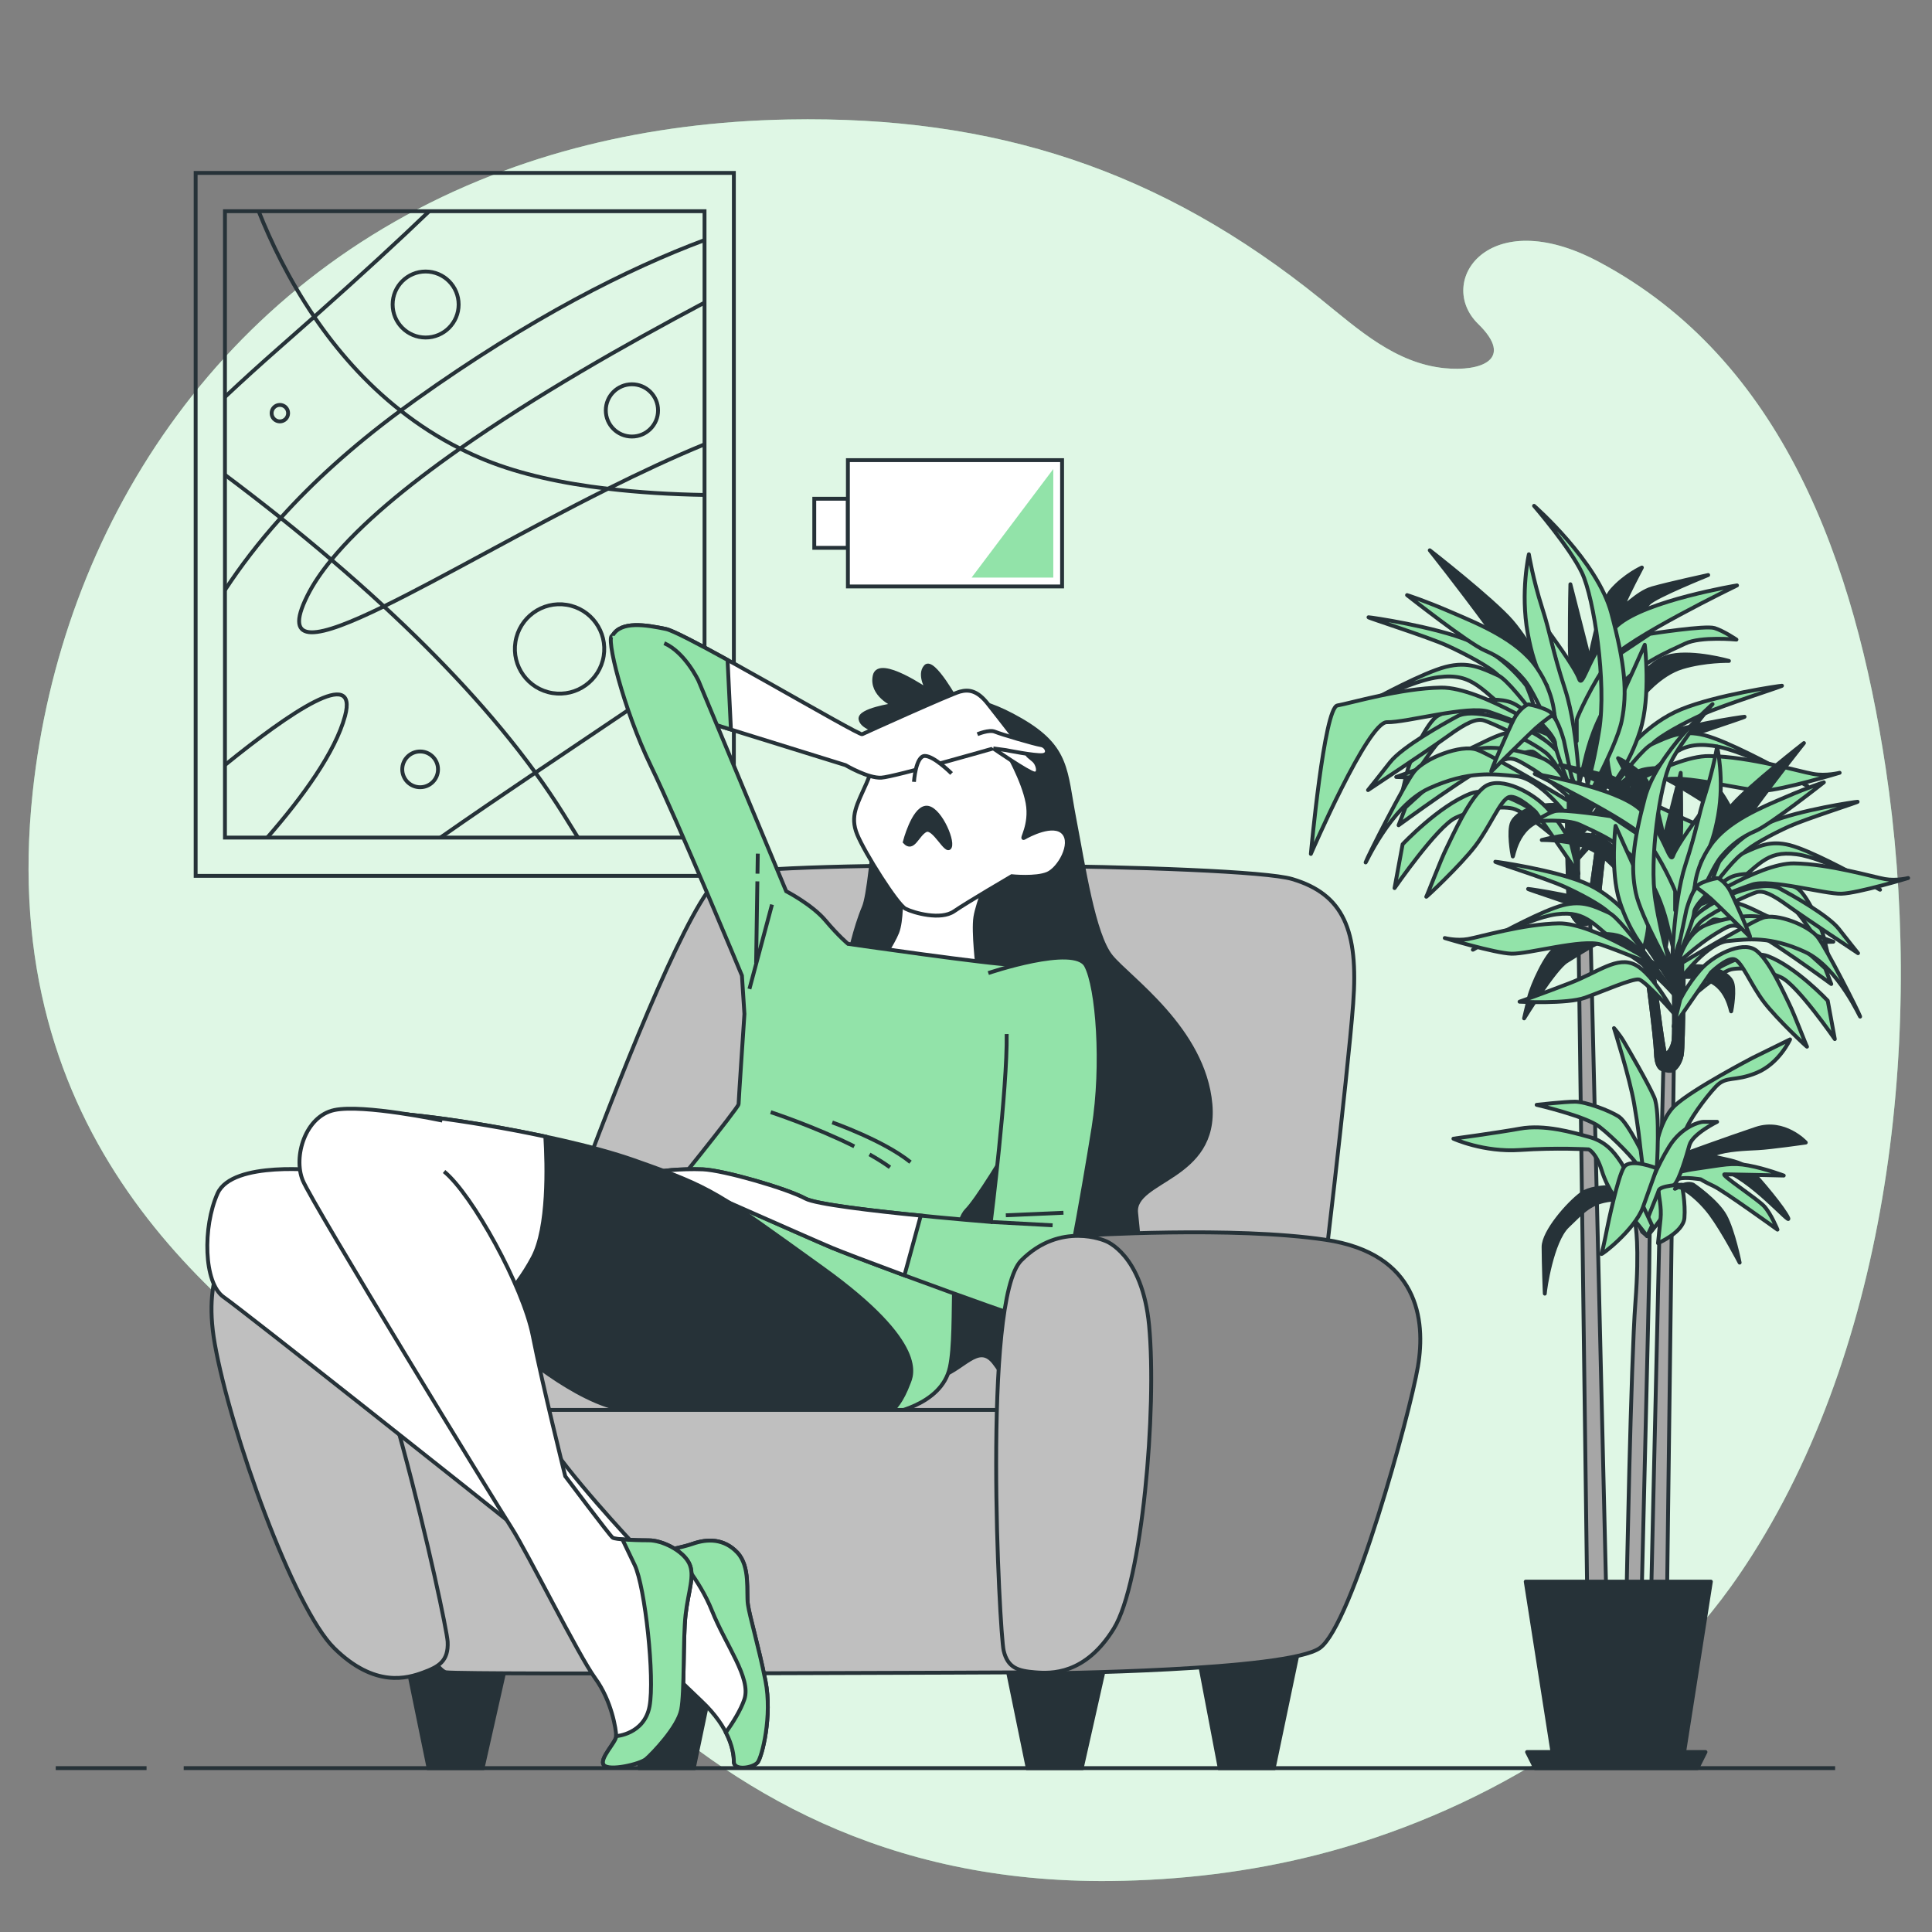 <?xml version="1.0" encoding="utf-8"?>
<!-- Generator: Adobe Illustrator 27.5.0, SVG Export Plug-In . SVG Version: 6.00 Build 0)  -->
<svg version="1.1" xmlns="http://www.w3.org/2000/svg" xmlns:xlink="http://www.w3.org/1999/xlink" x="0px" y="0px"
	 viewBox="0 0 500 500" style="enable-background:new 0 0 500 500;" xml:space="preserve">
<rect x="0" y="0" width="500" height="500" fill="#808080" stroke="none"/>
<g id="Background_Simple">
	<g>
		<path style="fill:#92E3A9;" d="M453.463,402.451c-1.772,2.788-3.611,5.523-5.527,8.191
			c-25.513,35.523-67.063,59.216-107.109,69.393c-17.544,4.466-35.491,6.574-53.358,6.767
			c-117.189,1.211-157.681-96.602-194.753-122.515C55.643,338.372-1.133,294.281,8.461,205.015
			C15.744,137.144,56.066,73.117,127.385,45.36c7.855-3.067,16.095-5.693,24.704-7.825c16.016-3.968,33.323-6.27,51.915-6.614
			c53.4-0.991,96.373,13.016,137.891,46.55c9.651,7.795,19.224,16.553,31.979,17.818c9.271,0.919,18.165-2.194,8.69-11.438
			c-11.136-10.866,2.572-31.309,31.164-16.113c47.753,25.38,66.299,77.937,74.297,131.097
			C497.843,264.085,490.16,344.714,453.463,402.451z"/>
		<path style="opacity:0.7;fill:#FFFFFF;" d="M453.463,402.451c-1.772,2.788-3.611,5.523-5.527,8.191
			c-25.513,35.523-67.063,59.216-107.109,69.393c-17.544,4.466-35.491,6.574-53.358,6.767
			c-117.189,1.211-157.681-96.602-194.753-122.515C55.643,338.372-1.133,294.281,8.461,205.015
			C15.744,137.144,56.066,73.117,127.385,45.36c7.855-3.067,16.095-5.693,24.704-7.825c16.016-3.968,33.323-6.27,51.915-6.614
			c53.4-0.991,96.373,13.016,137.891,46.55c9.651,7.795,19.224,16.553,31.979,17.818c9.271,0.919,18.165-2.194,8.69-11.438
			c-11.136-10.866,2.572-31.309,31.164-16.113c47.753,25.38,66.299,77.937,74.297,131.097
			C497.843,264.085,490.16,344.714,453.463,402.451z"/>
	</g>
</g>
<g id="Battery">
	<g>
		
			<rect x="210.732" y="129.079" transform="matrix(-1 -1.224647e-16 1.224647e-16 -1 430.168 270.858)" style="fill:#FFFFFF;stroke:#263238;stroke-miterlimit:10;" width="8.704" height="12.699"/>
		<rect x="219.436" y="119.084" style="fill:#FFFFFF;stroke:#263238;stroke-miterlimit:10;" width="55.431" height="32.69"/>
		<polygon style="fill:#92E3A9;" points="272.592,149.479 251.446,149.479 272.592,121.379 		"/>
	</g>
</g>
<g id="Picture">
	<g>
		<path style="fill:none;stroke:#263238;stroke-miterlimit:10;" d="M50.635,44.753V226.68h139.288V44.753H50.635z M182.332,216.769
			H58.219V54.665h124.113V216.769z"/>
		<path style="fill:none;stroke:#263238;stroke-miterlimit:10;" d="M113.977,216.769c7.849-5.497,16.142-11.131,24.571-16.807
			c14.728-9.938,29.868-20.003,43.783-29.709"/>
		<path style="fill:none;stroke:#263238;stroke-miterlimit:10;" d="M182.332,114.992c-8.155,3.344-16.606,7.311-25.015,11.5
			c-21.554,10.751-42.802,23.042-57.963,30.437c-17.081,8.345-26.428,10.476-19.803-2.775c1.498-3.007,3.608-6.109,6.214-9.284
			c7.596-9.253,19.476-19.096,33.307-28.781c19.423-13.599,42.676-26.871,63.259-37.77"/>
		<path style="fill:none;stroke:#263238;stroke-miterlimit:10;" d="M182.332,62.135c-19.792,7.385-44.881,20.003-74.864,41.367
			c-1.287,0.918-2.553,1.836-3.798,2.764c-12.776,9.442-22.894,18.737-31.018,27.779c-5.729,6.362-10.455,12.597-14.433,18.653"/>
		<path style="fill:none;stroke:#263238;stroke-miterlimit:10;" d="M58.219,102.732c4.463-4.188,9.189-8.482,14.19-12.871
			c3.123-2.743,6.098-5.37,8.915-7.87c12.65-11.246,22.335-20.193,29.752-27.325"/>
		<path style="fill:none;stroke:#263238;stroke-miterlimit:10;" d="M58.219,197.979c16.912-13.705,34.584-25.69,31.07-12.66
			c-2.511,9.295-10.846,20.816-20.119,31.45"/>
		<path style="fill:none;stroke:#263238;stroke-miterlimit:10;" d="M66.944,54.666c3.133,7.891,7.765,17.619,14.38,27.325
			c5.813,8.535,13.156,17.06,22.345,24.276c4.653,3.672,9.77,6.995,15.403,9.822c2.121,1.076,4.315,2.078,6.583,2.996
			c9.063,3.672,19.919,6.024,31.661,7.406c8.018,0.95,16.458,1.456,25.015,1.604"/>
		<path style="fill:none;stroke:#263238;stroke-miterlimit:10;" d="M149.584,216.769c-1.213-1.973-2.479-4.009-3.798-6.119
			c-2.247-3.587-4.663-7.153-7.237-10.687c-11.046-15.192-24.846-29.783-39.194-43.034c-4.494-4.167-9.052-8.187-13.589-12.059
			c-4.41-3.756-8.799-7.375-13.114-10.825c-4.948-3.946-9.791-7.67-14.433-11.152"/>
		<circle style="fill:none;stroke:#263238;stroke-miterlimit:10;" cx="110.155" cy="78.808" r="8.542"/>
		
			<ellipse transform="matrix(0.16 -0.987 0.987 0.16 -44.143 284.046)" style="fill:none;stroke:#263238;stroke-miterlimit:10;" cx="144.857" cy="167.965" rx="11.567" ry="11.567"/>
		<circle style="fill:none;stroke:#263238;stroke-miterlimit:10;" cx="72.428" cy="106.925" r="2.135"/>
		<circle style="fill:none;stroke:#263238;stroke-miterlimit:10;" cx="108.731" cy="199.107" r="4.627"/>
		<circle style="fill:none;stroke:#263238;stroke-miterlimit:10;" cx="163.542" cy="106.213" r="6.762"/>
	</g>
</g>
<g id="Character_00000114774306216726122430000014063533170871298214_">
	<g>
		<polygon style="fill:#8A8A8A;stroke:#263238;stroke-miterlimit:10;" points="70.366,318.533 151.293,318.533 137.447,368.707 
			82.534,366.299 		"/>
		<path style="fill:#BFBFBF;stroke:#263238;stroke-miterlimit:10;" d="M126.922,371.216c0,0,47.666-140.847,60.568-144.789
			c12.902-3.942,133.679-2.867,146.94,1.075c13.26,3.942,17.203,13.26,15.769,32.255c-1.434,18.995-8.601,78.846-8.601,78.846
			s-11.827,70.961-30.822,79.204c-18.995,8.243-188.513-4.659-192.814-7.885C113.662,406.696,126.922,371.216,126.922,371.216z"/>
		<g>
			<path style="fill:#263238;stroke:#263238;stroke-miterlimit:10;" d="M247.773,181.804c0,0-6.268-11.455-8.213-9.294
				c-1.945,2.161,0.648,6.268,0.648,6.268s-12.752-8.862-13.833-3.89c-1.081,4.971,4.971,7.565,4.971,7.565
				s-9.078,1.297-8.645,3.674c0.432,2.378,5.403,3.242,5.403,3.242s-2.161,39.769-4.539,45.389
				c-2.378,5.62-3.891,13.184-3.891,13.184s-17.075,23.775-11.887,57.492c5.187,33.717,27.233,52.953,34.366,51.224
				c7.133-1.729,11.023-9.726,15.346-3.674c4.323,6.052,13.833,17.507,27.017,3.242c13.184-14.265,10.375-33.717,9.51-42.363
				c-0.865-8.646,20.965-8.646,19.236-28.098c-1.729-19.452-21.181-32.637-25.72-38.256c-4.539-5.62-7.132-23.343-9.51-35.663
				c-2.378-12.32-1.513-18.372-13.833-25.504C251.88,179.211,247.773,181.804,247.773,181.804z"/>
			<path style="fill:#FFFFFF;stroke:#263238;stroke-miterlimit:10;" d="M233.191,231.782c0,0,0.198,6.545-0.992,9.519
				c-1.19,2.975-4.561,7.933-4.561,7.933l25.385,1.587c0,0-1.19-9.718-0.595-13.486c0.595-3.768,3.768-11.304,3.768-11.304
				S241.124,235.352,233.191,231.782z"/>
			<path style="fill:#FFFFFF;stroke:#263238;stroke-miterlimit:10;" d="M225.511,196.502c0,0,1.081,0.865-1.297,6.268
				c-2.378,5.403-4.323,8.429-2.378,13.184c1.945,4.755,10.375,18.155,12.536,19.236c2.161,1.081,9.078,3.026,12.536,0.648
				c3.458-2.378,14.913-9.078,14.913-9.078s6.268,0.648,9.294-0.648c3.026-1.297,6.7-7.781,4.107-10.591
				c-2.594-2.81-9.078,0.648-10.158,1.297c-1.081,0.648,1.945-3.242,0.865-9.078c-1.081-5.836-5.62-13.617-5.62-13.617
				s-3.674-6.268-14.913-6.268C234.156,187.856,226.808,190.234,225.511,196.502z"/>
			<path style="fill:#FFFFFF;stroke:#263238;stroke-miterlimit:10;" d="M184.013,187.208l34.798,10.807c0,0,5.836,3.458,9.294,3.242
				c3.458-0.216,28.962-7.565,28.962-7.565s9.078,6.268,10.591,6.484c1.513,0.216,1.081-2.378-0.216-3.458
				c-1.297-1.081-1.297-1.081-1.297-1.081s-7.997-10.375-10.591-13.617c-2.594-3.242-4.755-3.674-7.133-3.026
				c-2.378,0.648-24.423,10.591-25.288,11.023c-0.865,0.432-45.605-26.152-50.792-27.233c-5.187-1.081-11.671-2.161-13.833,1.729
				C156.347,168.404,184.013,187.208,184.013,187.208z"/>
			<path style="fill:#FFFFFF;stroke:#263238;stroke-miterlimit:10;" d="M252.96,190.018c0,0,3.026-1.297,4.539-0.648
				c1.513,0.648,10.374,3.242,11.887,3.458c1.513,0.216,2.378,2.378,0.432,2.594c-1.945,0.216-9.51-1.297-9.51-1.297l-3.242-0.432"
				/>
			<path style="fill:#FFFFFF;stroke:#263238;stroke-miterlimit:10;" d="M236.534,202.337c0,0,0.432-6.7,2.81-6.7
				c2.378,0,6.916,4.539,6.916,4.539"/>
			<path style="fill:#92E3A9;stroke:#263238;stroke-miterlimit:10;" d="M189.161,188.807l-0.865-18.015
				c-7.73-4.258-14.174-7.636-15.955-8.007c-5.187-1.081-11.671-2.161-13.833,1.729c-2.161,3.891,25.504,22.694,25.504,22.694
				L189.161,188.807z"/>
			<path style="fill:#92E3A9;stroke:#263238;stroke-miterlimit:10;" d="M158.509,164.514c-1.945-0.216,2.81,19.02,9.942,33.717
				c7.133,14.697,23.559,54.25,23.559,54.25l0.648,9.942c0,0-1.513,22.478-1.513,23.343c0,0.865-19.236,24.639-19.236,24.639
				s53.17,56.412,55.763,55.979c2.594-0.432,15.994-2.594,18.155-12.536c2.161-9.942-0.648-35.663,4.323-40.634
				c4.971-4.971,28.53-44.74,27.882-54.466c-0.648-9.726-10.807-9.078-15.994-9.078c-5.187,0-42.579-5.403-42.579-5.403
				s-2.378-1.945-5.836-6.052c-3.458-4.107-10.158-7.565-10.158-7.565l-22.694-54.466c0,0-3.458-7.349-8.862-9.726"/>
			<path style="fill:none;stroke:#263238;stroke-miterlimit:10;" d="M225.022,298.761c1.915,1.077,3.715,2.194,5.301,3.334"/>
			<path style="fill:none;stroke:#263238;stroke-miterlimit:10;" d="M199.461,287.825c0,0,11.435,3.749,21.624,8.852"/>
			<path style="fill:none;stroke:#263238;stroke-miterlimit:10;" d="M215.39,290.48c0,0,13.274,4.646,20.243,10.287"/>
			<line style="fill:none;stroke:#263238;stroke-miterlimit:10;" x1="199.791" y1="234.109" x2="193.955" y2="255.939"/>
			<line style="fill:none;stroke:#263238;stroke-miterlimit:10;" x1="196.007" y1="228.1" x2="195.684" y2="249.239"/>
			<line style="fill:none;stroke:#263238;stroke-miterlimit:10;" x1="196.117" y1="220.925" x2="196.037" y2="226.104"/>
			<g>
				<path style="fill:#92E3A9;stroke:#263238;stroke-miterlimit:10;" d="M255.77,251.833c0,0,22.262-7.565,25.288-1.945
					c3.026,5.619,4.539,25.72,1.945,41.93c-2.594,16.21-8.646,51.008-10.591,51.44c-1.945,0.432-50.36-17.507-57.06-20.317
					c-6.7-2.81-43.011-19.02-44.524-19.452c-1.513-0.432,5.619-1.081,11.023-0.865c5.403,0.216,21.83,4.971,26.585,7.565
					c4.755,2.594,47.982,6.052,47.982,6.052s4.323-34.582,4.107-48.631"/>
				<path style="fill:#FFFFFF;stroke:#263238;stroke-miterlimit:10;" d="M238.295,314.603c-12.45-1.236-27.194-2.961-29.859-4.414
					c-4.755-2.594-21.181-7.349-26.585-7.565c-5.403-0.216-12.536,0.432-11.023,0.865c1.513,0.432,37.824,16.642,44.524,19.452
					c2.356,0.988,9.874,3.848,18.713,7.122L238.295,314.603z"/>
				<line style="fill:none;stroke:#263238;stroke-miterlimit:10;" x1="256.418" y1="316.241" x2="272.413" y2="317.106"/>
				<line style="fill:none;stroke:#263238;stroke-miterlimit:10;" x1="260.309" y1="314.512" x2="275.222" y2="313.864"/>
			</g>
			<path style="fill:#263238;stroke:#263238;stroke-miterlimit:10;" d="M234.156,217.899c0,0,2.161-8.429,5.403-8.862
				c3.242-0.432,7.133,8.213,6.268,10.158c-0.864,1.945-4.107-5.403-6.268-4.323C237.398,215.954,236.318,220.277,234.156,217.899z"
				/>
			<g>
				<path style="fill:#263238;stroke:#263238;stroke-miterlimit:10;" d="M130.267,346.434c0,0,15.998,14.692,29.057,17.957
					c13.059,3.265,33.125,3.363,35.825,1.518c2.7-1.845-22.113-11.313-40.396-21.107c-18.283-9.794-32.322-18.609-32.322-10.774
					C122.432,341.863,130.267,346.434,130.267,346.434z"/>
				<g>
					<path style="fill:#263238;stroke:#263238;stroke-miterlimit:10;" d="M227.672,366.385c0,0,3.965,0.925,7.473-8.43
						c0.682-1.818,5.227-9.999-22.271-29.77c-27.497-19.771-28.179-20.68-48.859-27.952s-63.176-13.635-69.993-12.044
						s-11.363,5.909-7.272,13.862s44.314,34.542,56.813,43.632c12.499,9.09,29.315,17.271,51.586,20.225
						C217.419,368.863,227.672,366.385,227.672,366.385z"/>
					<path style="fill:#FFFFFF;stroke:#263238;stroke-miterlimit:10;" d="M94.022,288.189c-6.817,1.591-11.363,5.909-7.272,13.862
						c3.08,5.988,26.634,22.535,43.425,34.228c2.345-2.515,5.192-6.105,7.707-10.821c4.121-7.727,3.701-23.879,3.25-31.317
						C121.097,289.868,98.8,287.074,94.022,288.189z"/>
				</g>
			</g>
		</g>
		<polygon style="fill:#263238;stroke:#263238;stroke-miterlimit:10;" points="259.741,427.16 265.977,457.588 279.955,457.588 
			286.406,428.917 		"/>
		<polygon style="fill:#263238;stroke:#263238;stroke-miterlimit:10;" points="309.424,424.829 315.66,457.588 329.637,457.588 
			336.089,426.72 		"/>
		<polygon style="fill:#263238;stroke:#263238;stroke-miterlimit:10;" points="104.681,427.16 110.917,457.588 124.895,457.588 
			131.346,428.917 		"/>
		<polygon style="fill:#263238;stroke:#263238;stroke-miterlimit:10;" points="159.339,424.829 165.575,457.588 179.552,457.588 
			186.003,426.72 		"/>
		<path style="fill:#BFBFBF;stroke:#263238;stroke-miterlimit:10;" d="M264.316,364.881H75.33c0,0,34.482,67.205,40.112,67.909
			c5.63,0.704,152.392,0,152.392,0s3.87-1.407,5.278-16.185c1.408-14.778,1.759-46.094-0.352-48.909
			C270.649,364.881,264.316,364.881,264.316,364.881z"/>
		<path style="fill:#BFBFBF;stroke:#263238;stroke-miterlimit:10;" d="M60.482,322.142c0,0,9.824-8.415,22.632-0.55
			s32.487,98.264,32.738,103.275c0.252,5.011-2.297,6.482-6.316,7.961c-4.019,1.478-12.51,4.122-23.066-6.305
			c-10.556-10.427-26.84-55.94-30.882-78.727C52.089,328.059,60.482,322.142,60.482,322.142z"/>
		<path style="fill:#8A8A8A;stroke:#263238;stroke-miterlimit:10;" d="M280.093,319.762c0,0,39.113-2.486,62.987,1.095
			c23.874,3.581,25.963,20.591,23.874,32.827c-2.089,12.235-17.01,66.847-25.366,72.815s-71.92,6.565-71.92,6.565L280.093,319.762z"
			/>
		<path style="fill:#BFBFBF;stroke:#263238;stroke-miterlimit:10;" d="M286.082,321.155c0,0-11.562-5.183-21.766,5.021
			c-10.204,10.204-5.63,96.41-4.574,100.984c1.056,4.574,3.87,5.278,8.093,5.63c4.222,0.352,13.019,0.663,20.408-11.3
			c7.389-11.963,11.179-56.918,9.148-78.424C295.631,324.438,286.082,321.155,286.082,321.155z"/>
		<g>
			<g>
				<path style="fill:#FFFFFF;stroke:#263238;stroke-miterlimit:10;" d="M83.114,302.96c0,0-22.952-2.727-26.816,5.909
					c-3.863,8.636-3.636,23.18,1.591,26.816c5.227,3.636,68.63,53.859,78.402,61.812s37.724,35.678,45.223,42.723
					c7.499,7.045,8.408,13.181,8.408,15.68c0,2.5,4.999,1.591,6.136,0.227c1.136-1.364,3.863-12.044,2.045-21.134
					c-1.818-9.09-4.09-16.589-4.545-19.771c-0.454-3.181,0.682-9.772-2.727-13.408c-3.409-3.636-7.727-3.636-11.59-2.272
					s-12.726,2.727-12.726,2.727s-14.771-15.453-23.18-27.043c-8.408-11.59-44.314-59.767-48.859-64.767
					C89.932,305.46,83.114,302.96,83.114,302.96z"/>
				<path style="fill:#92E3A9;stroke:#263238;stroke-miterlimit:10;" d="M198.103,434.993c-1.818-9.09-4.09-16.589-4.545-19.771
					c-0.454-3.181,0.682-9.772-2.727-13.408c-3.409-3.636-7.727-3.636-11.59-2.272c-1.381,0.487-3.402,0.974-5.427,1.399
					c1.266,1.324,7.19,7.781,10.427,15.872c3.636,9.09,10.226,17.498,8.408,22.952c-0.932,2.796-2.997,6.065-4.79,8.592
					c1.743,3.388,2.063,6.086,2.063,7.543c0,2.5,4.999,1.591,6.136,0.227C197.194,454.764,199.921,444.083,198.103,434.993z"/>
			</g>
			<g>
				<path style="fill:#FFFFFF;stroke:#263238;stroke-miterlimit:10;" d="M114.475,290.007c0,0-20.453-4.318-27.952-2.727
					c-7.499,1.591-10.681,12.044-8.181,18.18c2.5,6.136,49.995,83.628,54.086,89.991c4.09,6.363,17.271,32.951,21.589,38.86
					c4.318,5.908,5.454,13.408,5.454,14.999c0,1.591-4.545,5.909-3.182,7.499c1.364,1.591,9.317-0.227,10.908-1.591
					c1.591-1.364,8.181-8.181,9.09-12.726c0.909-4.545,0.454-18.407,1.136-24.543c0.682-6.136,2.5-10.226,0.909-13.408
					c-1.591-3.182-6.818-5.909-10.454-5.909c-3.636,0-8.636-0.227-9.317-0.682c-0.682-0.454-12.272-15.908-12.272-15.908
					s-5.908-23.634-8.408-36.36c-2.5-12.726-15.68-36.587-22.952-42.496"/>
				<path style="fill:#92E3A9;stroke:#263238;stroke-miterlimit:10;" d="M159.471,449.31c0,1.591-4.545,5.909-3.182,7.499
					c1.364,1.591,9.317-0.227,10.908-1.591c1.591-1.364,8.181-8.181,9.09-12.726c0.909-4.545,0.454-18.407,1.136-24.543
					c0.682-6.136,2.5-10.226,0.909-13.408c-1.591-3.182-6.818-5.909-10.454-5.909c-2.188,0-4.864-0.083-6.802-0.247
					c0.867,1.814,1.973,4.125,3.166,6.611c2.727,5.681,5.227,29.315,3.863,36.587C166.743,448.855,159.471,449.31,159.471,449.31z"
					/>
			</g>
		</g>
	</g>
</g>
<g id="Plant">
	<g>
		<g>
			<g>
				<path style="fill:#A6A6A6;stroke:#263238;stroke-linecap:round;stroke-linejoin:round;stroke-miterlimit:10;" d="
					M405.521,203.725c0,0,0,27.902,0.597,30.886c0.597,2.984,2.355,4.211,2.355,4.211l2.271,172.228l4.924,0.298l-2.984-125.41
					l-1.123-47.116c0,0,2.019,0.116,2.168-4.808s2.835-24.769,2.835-24.769l-1.94-0.597c0,0-2.984,24.619-3.581,25.365
					c-0.597,0.746-2.238-1.492-2.537-3.879c-0.298-2.387,0-26.559,0-26.559L405.521,203.725z"/>
				<path style="fill:#263238;stroke:#263238;stroke-linecap:round;stroke-linejoin:round;stroke-miterlimit:10;" d="
					M411.56,238.822c0.211-0.081,0.454-0.174,0.708-0.27c0.598-0.432,1.369-1.562,1.46-4.538c0.149-4.924,2.835-24.769,2.835-24.769
					l-1.94-0.597c0,0-2.984,24.619-3.581,25.365c-0.597,0.746-2.238-1.492-2.537-3.879c-0.298-2.387,0-26.559,0-26.559l-2.984,0.149
					c0,0,0,27.902,0.597,30.886c0.597,2.984,2.355,4.211,2.355,4.211S409.2,239.73,411.56,238.822z"/>
				<path style="fill:#263238;stroke:#263238;stroke-linecap:round;stroke-linejoin:round;stroke-miterlimit:10;" d="
					M410.607,203.252c0,0,5.67-7.908,14.772-11.638c9.102-3.73,25.515-6.117,26.111-6.117c0.597,0-15.368,5.073-20.292,7.311
					c-4.924,2.238-11.34,5.67-13.279,7.759c-1.94,2.089-11.041,16.711-11.041,16.711S407.176,211.309,410.607,203.252z"/>
				<path style="fill:#92E3A9;stroke:#263238;stroke-linecap:round;stroke-linejoin:round;stroke-miterlimit:10;" d="
					M395.055,177.503c0,0-5.67-7.908-14.772-11.638c-9.102-3.73-25.515-6.117-26.112-6.117c-0.597,0,15.368,5.073,20.292,7.311
					c4.924,2.238,11.34,5.67,13.28,7.759c1.94,2.089,11.041,16.711,11.041,16.711S398.487,185.56,395.055,177.503z"/>
				<path style="fill:#92E3A9;stroke:#263238;stroke-linecap:round;stroke-linejoin:round;stroke-miterlimit:10;" d="
					M407.588,199.734c0,0-15.518-22.978-19.845-24.918c-4.327-1.94-7.759-3.73-13.578-2.238c-5.819,1.492-17.905,8.057-20.143,9.251
					c-2.238,1.194-5.222,3.283-6.416,3.879c-1.194,0.597,15.368-9.251,24.62-10.444c9.251-1.194,10.892,3.283,20.889,11.041
					C403.112,194.065,407.588,199.734,407.588,199.734z"/>
				<path style="fill:#92E3A9;stroke:#263238;stroke-linecap:round;stroke-linejoin:round;stroke-miterlimit:10;" d="
					M407.588,199.734c0,0-10.295-16.413-17.308-18.203c-7.013-1.79-15.368,2.089-18.203,3.73
					c-2.835,1.641-7.013,10.892-7.908,14.473c-0.895,3.581-1.492,6.267-1.492,6.267s8.952-14.622,12.534-16.861
					c3.581-2.238,9.102-5.67,10.743-5.968C387.594,182.874,404.007,192.871,407.588,199.734z"/>
				<path style="fill:#92E3A9;stroke:#263238;stroke-linecap:round;stroke-linejoin:round;stroke-miterlimit:10;" d="
					M403.411,191.23c0,0-19.994-13.429-30.438-13.28c-10.445,0.149-23.426,4.029-26.858,4.625
					c-3.432,0.597-6.864,38.422-6.864,38.422s14.772-34.244,19.695-34.095c4.924,0.149,21.038-4.476,26.41-2.686
					C390.728,186.007,403.411,191.23,403.411,191.23z"/>
				<path style="fill:#92E3A9;stroke:#263238;stroke-linecap:round;stroke-linejoin:round;stroke-miterlimit:10;" d="
					M407.29,204.957c0,0-6.416-12.086-11.787-14.772c-5.372-2.686-10.743,2.089-19.248,5.372
					c-8.505,3.283-14.921,5.521-14.921,5.521s14.026,0.746,19.397-1.194c5.371-1.94,13.876-5.67,15.816-5.371
					C398.487,194.811,407.29,204.957,407.29,204.957z"/>
				<path style="fill:#263238;stroke:#263238;stroke-linecap:round;stroke-linejoin:round;stroke-miterlimit:10;" d="
					M411.937,208.947c0,0-5.67-30.588-5.67-41.778c0-11.191,0.149-15.965,0.149-15.965s3.73,14.622,4.178,16.413
					c0.448,1.79,0.448,4.775,0.448,4.775s2.686-15.816,6.117-19.695c3.432-3.879,7.759-5.819,7.759-5.819s-3.879,7.311-4.625,9.4
					c-0.746,2.089,3.133-2.835,7.311-4.029c4.178-1.193,14.473-3.432,14.473-3.432s-13.727,5.521-15.368,7.311
					c-1.641,1.79-5.67,8.356-5.968,9.102c-0.298,0.746-5.222,9.251-6.565,14.175C412.833,184.328,411.937,208.947,411.937,208.947z"
					/>
				<path style="fill:#92E3A9;stroke:#263238;stroke-linecap:round;stroke-linejoin:round;stroke-miterlimit:10;" d="
					M415.369,171.794l11.638-7.759c0,0,14.324-2.238,16.711-1.492c2.387,0.746,5.67,2.984,5.67,2.984s-9.251-0.895-13.28,1.044
					c-4.029,1.94-12.832,5.371-18.054,12.384s-7.162,14.771-7.759,17.308c-0.597,2.537-1.791,7.311-1.791,7.311
					s-2.686-12.981-1.641-18.203C407.909,180.15,415.369,171.794,415.369,171.794z"/>
				<path style="fill:#92E3A9;stroke:#263238;stroke-linecap:round;stroke-linejoin:round;stroke-miterlimit:10;" d="
					M400.747,163.439c0,0,6.864,9.251,7.908,12.235c1.044,2.984,2.686-7.461,9.997-13.876c7.311-6.416,30.886-10.295,30.886-10.295
					s-28.648,13.876-32.975,19.397c-4.327,5.521-8.505,14.921-8.505,15.368s0,5.521,0,5.521L400.747,163.439z"/>
				<path style="fill:#263238;stroke:#263238;stroke-linecap:round;stroke-linejoin:round;stroke-miterlimit:10;" d="
					M405.683,182.849c0,0-9.549-16.413-14.473-22.083c-4.924-5.67-21.188-18.353-21.188-18.353s6.714,8.356,15.368,20.143
					c8.654,11.788,22.381,29.096,22.381,29.096L405.683,182.849z"/>
				<path style="fill:#92E3A9;stroke:#263238;stroke-linecap:round;stroke-linejoin:round;stroke-miterlimit:10;" d="
					M404.328,214.916c0,0-15.518-12.683-23.724-9.549c-8.206,3.133-17.607,13.13-17.607,13.13l-2.089,11.34
					c0,0,11.042-15.965,15.816-18.203c4.775-2.238,11.489-3.133,14.771-2.387c3.283,0.746,12.981,8.952,13.429,9.997
					C405.372,220.287,404.328,214.916,404.328,214.916z"/>
				<path style="fill:#92E3A9;stroke:#263238;stroke-linecap:round;stroke-linejoin:round;stroke-miterlimit:10;" d="
					M400.299,177.315c0,0-2.984-2.686-4.924-13.429c-1.94-10.743,0.298-20.442,0.298-20.442s1.044,6.416,3.432,13.876
					c2.387,7.46,2.387,10.146,5.968,21.188c3.581,11.041,4.029,30.886,3.879,31.334C408.804,210.29,400.299,177.315,400.299,177.315
					z"/>
				<path style="fill:#263238;stroke:#263238;stroke-linecap:round;stroke-linejoin:round;stroke-miterlimit:10;" d="
					M424.769,180.449c0,0,4.625-5.968,10.594-7.759c5.968-1.79,12.086-1.641,12.086-1.641s-8.953-2.536-14.921-1.343
					c-5.968,1.194-10.594,8.206-12.683,14.772c-2.089,6.565-2.089,21.934-2.089,21.934S421.039,186.268,424.769,180.449z"/>
				<path style="fill:#92E3A9;stroke:#263238;stroke-linecap:round;stroke-linejoin:round;stroke-miterlimit:10;" d="
					M402.326,186.232c0,0,0.322-6.283-4.672-13.532c-4.994-7.249-15.143-11.276-22.231-14.337c-7.088-3.061-11.276-4.35-11.276-4.35
					s15.948,12.565,20.136,14.337c4.188,1.772,7.249,4.188,10.149,7.571c2.9,3.383,8.055,15.787,8.055,16.592
					C402.487,193.32,402.326,186.232,402.326,186.232z"/>
				<path style="fill:#92E3A9;stroke:#263238;stroke-linecap:round;stroke-linejoin:round;stroke-miterlimit:10;" d="
					M420.293,195.22c0,0,5.67-7.908,14.772-11.638c9.102-3.73,25.515-6.117,26.111-6.117c0.597,0-15.368,5.073-20.292,7.311
					c-4.924,2.238-11.34,5.67-13.28,7.759c-1.94,2.089-11.041,16.711-11.041,16.711S416.861,203.277,420.293,195.22z"/>
				<path style="fill:#92E3A9;stroke:#263238;stroke-linecap:round;stroke-linejoin:round;stroke-miterlimit:10;" d="
					M407.76,217.452c0,0,15.518-22.978,19.845-24.918c4.327-1.94,7.759-3.73,13.578-2.238c5.819,1.492,17.905,8.057,20.143,9.251
					c2.238,1.194,5.222,3.283,6.416,3.879c1.194,0.597-15.368-9.251-24.62-10.445c-9.251-1.194-10.892,3.283-20.889,11.042
					C412.236,211.782,407.76,217.452,407.76,217.452z"/>
				<path style="fill:#263238;stroke:#263238;stroke-linecap:round;stroke-linejoin:round;stroke-miterlimit:10;" d="
					M407.76,217.452c0,0,10.295-16.413,17.308-18.204c7.013-1.79,15.368,2.089,18.203,3.73c2.835,1.641,7.013,10.892,7.908,14.473
					c0.895,3.581,1.492,6.267,1.492,6.267s-8.952-14.622-12.533-16.861c-3.581-2.238-9.102-5.67-10.743-5.968
					C427.753,200.592,411.341,210.589,407.76,217.452z"/>
				<path style="fill:#92E3A9;stroke:#263238;stroke-linecap:round;stroke-linejoin:round;stroke-miterlimit:10;" d="
					M411.937,208.947c0,0,19.994-13.429,30.438-13.279c10.445,0.149,23.426,4.029,26.858,4.625c3.432,0.597,6.863-0.298,6.863-0.298
					s-14.771,4.476-19.695,4.625c-4.924,0.149-21.038-4.476-26.41-2.686C424.62,203.725,411.937,208.947,411.937,208.947z"/>
				<path style="fill:#92E3A9;stroke:#263238;stroke-linecap:round;stroke-linejoin:round;stroke-miterlimit:10;" d="
					M417.309,202.979c0,0-3.432-10.445,0.149-18.054c3.581-7.61,8.206-18.054,8.206-18.054s1.641,13.279-1.194,22.232
					C421.636,198.055,417.309,202.979,417.309,202.979z"/>
				<path style="fill:#92E3A9;stroke:#263238;stroke-linecap:round;stroke-linejoin:round;stroke-miterlimit:10;" d="
					M408.655,210.589c0,0,0-12.981-8.952-19.099c-8.953-6.118-18.949-8.057-22.53-6.118c-3.581,1.94-14.324,7.908-17.457,11.937
					c-3.133,4.029-5.67,7.162-5.67,7.162s15.816-10.445,20.74-14.025c4.924-3.581,7.311-4.476,9.102-4.029
					c1.79,0.447,12.086,5.222,16.114,8.356C404.029,197.906,408.655,210.589,408.655,210.589z"/>
				<path style="fill:#263238;stroke:#263238;stroke-linecap:round;stroke-linejoin:round;stroke-miterlimit:10;" d="
					M408.953,212.678c-0.149-0.448,0.298-3.879-5.819-4.327c-6.117-0.448-10.743,2.238-11.787,4.476
					c-1.044,2.238,0,8.206,0.149,8.803c0.149,0.597,0.895-7.908,8.057-9.549C406.715,210.439,408.953,212.678,408.953,212.678z"/>
				<path style="fill:#92E3A9;stroke:#263238;stroke-linecap:round;stroke-linejoin:round;stroke-miterlimit:10;" d="
					M406.566,218.198c0,0-1.94-4.178-5.819-8.654c-3.879-4.476-12.235-8.654-16.264-6.118c-4.029,2.536-8.654,13.13-10.146,16.115
					c-1.492,2.984-4.924,12.086-5.222,12.533c-0.298,0.448,8.803-8.057,12.683-13.13c3.879-5.073,6.565-12.086,8.803-12.683
					c2.238-0.597,6.864,3.879,6.864,3.879l11.041,15.965L406.566,218.198z"/>
				<path style="fill:#92E3A9;stroke:#263238;stroke-linecap:round;stroke-linejoin:round;stroke-miterlimit:10;" d="
					M407.163,207.306c0,0-1.94-8.952-8.654-11.34c-6.714-2.387-14.772-3.283-17.905-1.492c-3.133,1.79-16.861,14.473-16.861,14.473
					l-1.79,4.626c0,0,20.143-14.772,24.768-16.264c4.625-1.492,4.625-1.492,9.549,1.492
					C401.194,201.785,407.163,207.306,407.163,207.306z"/>
				<path style="fill:#92E3A9;stroke:#263238;stroke-linecap:round;stroke-linejoin:round;stroke-miterlimit:10;" d="
					M405.969,207.306c0,0-19.546-11.787-23.724-13.279c-4.178-1.492-13.578,2.238-16.264,5.67
					c-2.686,3.432-12.086,22.083-12.533,23.426c-0.448,1.343,6.267-14.473,16.413-19.099c10.146-4.626,16.711-3.73,22.68-3.133
					c5.968,0.597,13.429,10.594,13.429,10.594V207.306z"/>
				<path style="fill:#92E3A9;stroke:#263238;stroke-linecap:round;stroke-linejoin:round;stroke-miterlimit:10;" d="
					M408.058,222.674c0,0,6.416-12.086,11.788-14.772c5.371-2.686,10.743,2.089,19.248,5.372c8.505,3.283,14.921,5.521,14.921,5.521
					s-14.026,0.746-19.397-1.194c-5.371-1.94-13.876-5.67-15.816-5.372S408.058,222.674,408.058,222.674z"/>
				<path style="fill:#92E3A9;stroke:#263238;stroke-linecap:round;stroke-linejoin:round;stroke-miterlimit:10;" d="
					M408.655,210.589c0,0,3.283-9.4,5.222-21.635c1.94-12.235-1.343-34.169-4.476-40.734c-3.133-6.565-12.384-17.308-12.384-17.308
					s16.413,14.324,19.994,27.753c3.581,13.429,4.178,20.591,2.686,27.902C418.204,193.877,408.655,210.589,408.655,210.589z"/>
				<g>
					<path style="fill:#92E3A9;stroke:#263238;stroke-linecap:round;stroke-linejoin:round;stroke-miterlimit:10;" d="
						M404.742,191.709c0,0-1.45-5.477-3.061-6.605c-1.611-1.128-4.833,0.161-4.833,0.161s5.638,4.994,5.638,7.249
						c0,2.255,5.728,15.835,5.728,15.835L404.742,191.709z"/>
					<path style="fill:#92E3A9;stroke:#263238;stroke-linecap:round;stroke-linejoin:round;stroke-miterlimit:10;" d="
						M401.682,185.104c0,0-2.416,1.691-4.302,3.397c-1.886,1.706-10.867,10.598-11.406,11.137
						c-0.539,0.539,4.67-11.317,5.838-13.562c1.168-2.245,3.233-3.862,3.862-3.772C396.301,182.394,401.853,183.683,401.682,185.104
						z"/>
				</g>
			</g>
			<g>
				<path style="fill:#A6A6A6;stroke:#263238;stroke-linecap:round;stroke-linejoin:round;stroke-miterlimit:10;" d="
					M435.752,246.032c0,0,0,24.45-0.523,27.065c-0.523,2.615-2.064,3.69-2.064,3.69l-1.99,155.712l-4.315,0.262l2.615-114.686
					l0.984-41.288c0,0-1.769,0.101-1.9-4.213c-0.131-4.315-2.484-21.705-2.484-21.705l1.7-0.523c0,0,2.615,21.574,3.138,22.228
					c0.523,0.654,1.961-1.307,2.223-3.4c0.262-2.092,0-23.273,0-23.273L435.752,246.032z"/>
				<path style="fill:#263238;stroke:#263238;stroke-linecap:round;stroke-linejoin:round;stroke-miterlimit:10;" d="
					M430.46,276.788c-0.185-0.071-0.398-0.152-0.621-0.237c-0.524-0.379-1.2-1.369-1.279-3.977
					c-0.131-4.315-2.484-21.705-2.484-21.705l1.7-0.523c0,0,2.615,21.574,3.138,22.228c0.523,0.654,1.961-1.307,2.223-3.4
					c0.262-2.092,0-23.273,0-23.273l2.615,0.131c0,0,0,24.45-0.523,27.065c-0.523,2.615-2.064,3.69-2.064,3.69
					S432.529,277.583,430.46,276.788z"/>
				<path style="fill:#263238;stroke:#263238;stroke-linecap:round;stroke-linejoin:round;stroke-miterlimit:10;" d="
					M431.295,245.617c0,0-4.969-6.93-12.944-10.198c-7.976-3.269-22.358-5.361-22.881-5.361c-0.523,0,13.467,4.445,17.782,6.407
					s9.937,4.969,11.637,6.799c1.7,1.83,9.676,14.644,9.676,14.644S434.303,252.678,431.295,245.617z"/>
				<path style="fill:#92E3A9;stroke:#263238;stroke-linecap:round;stroke-linejoin:round;stroke-miterlimit:10;" d="
					M444.924,223.053c0,0,4.969-6.93,12.944-10.199c7.976-3.269,22.358-5.361,22.881-5.361c0.523,0-13.467,4.446-17.782,6.407
					c-4.315,1.961-9.937,4.968-11.637,6.799c-1.7,1.831-9.676,14.644-9.676,14.644S441.917,230.114,444.924,223.053z"/>
				<path style="fill:#92E3A9;stroke:#263238;stroke-linecap:round;stroke-linejoin:round;stroke-miterlimit:10;" d="
					M433.941,242.535c0,0,13.598-20.136,17.39-21.835c3.792-1.7,6.799-3.269,11.898-1.961c5.099,1.307,15.69,7.061,17.651,8.106
					c1.961,1.046,4.576,2.876,5.622,3.4c1.046,0.523-13.467-8.107-21.574-9.153c-8.106-1.046-9.545,2.877-18.305,9.676
					C437.863,237.566,433.941,242.535,433.941,242.535z"/>
				<path style="fill:#92E3A9;stroke:#263238;stroke-linecap:round;stroke-linejoin:round;stroke-miterlimit:10;" d="
					M433.941,242.535c0,0,9.022-14.383,15.167-15.952c6.145-1.569,13.467,1.83,15.952,3.269c2.484,1.438,6.145,9.545,6.93,12.683
					c0.784,3.138,1.307,5.491,1.307,5.491s-7.845-12.813-10.983-14.775s-7.976-4.969-9.414-5.23
					C451.461,227.76,437.079,236.52,433.941,242.535z"/>
				<path style="fill:#92E3A9;stroke:#263238;stroke-linecap:round;stroke-linejoin:round;stroke-miterlimit:10;" d="
					M437.602,235.082c0,0,17.521-11.768,26.673-11.637c9.152,0.131,20.528,3.53,23.535,4.053c3.007,0.523,6.014-0.261,6.014-0.261
					s-12.944,3.923-17.259,4.053c-4.315,0.131-18.436-3.922-23.143-2.353C448.716,230.506,437.602,235.082,437.602,235.082z"/>
				<path style="fill:#92E3A9;stroke:#263238;stroke-linecap:round;stroke-linejoin:round;stroke-miterlimit:10;" d="
					M434.202,247.111c0,0,5.622-10.591,10.329-12.944c4.707-2.354,9.414,1.831,16.867,4.707c7.453,2.877,13.075,4.838,13.075,4.838
					s-12.291,0.654-16.998-1.046c-4.707-1.7-12.16-4.968-13.859-4.707C441.917,238.22,434.202,247.111,434.202,247.111z"/>
				<path style="fill:#263238;stroke:#263238;stroke-linecap:round;stroke-linejoin:round;stroke-miterlimit:10;" d="
					M430.13,250.608c0,0,4.969-26.804,4.969-36.61c0-9.806-0.131-13.99-0.131-13.99s-3.269,12.814-3.661,14.382
					c-0.392,1.569-0.392,4.184-0.392,4.184s-2.353-13.859-5.361-17.259c-3.007-3.4-6.799-5.099-6.799-5.099s3.4,6.407,4.053,8.237
					c0.654,1.83-2.746-2.484-6.407-3.53c-3.661-1.046-12.683-3.007-12.683-3.007s12.029,4.838,13.467,6.407
					c1.438,1.569,4.969,7.322,5.23,7.976c0.262,0.654,4.576,8.107,5.753,12.421C429.345,229.034,430.13,250.608,430.13,250.608z"/>
				<path style="fill:#92E3A9;stroke:#263238;stroke-linecap:round;stroke-linejoin:round;stroke-miterlimit:10;" d="
					M427.123,218.051l-10.199-6.799c0,0-12.552-1.961-14.644-1.307c-2.092,0.654-4.969,2.615-4.969,2.615s8.107-0.785,11.637,0.915
					c3.53,1.7,11.244,4.707,15.821,10.852c4.576,6.145,6.276,12.944,6.799,15.167c0.523,2.223,1.569,6.407,1.569,6.407
					s2.354-11.375,1.438-15.952C433.66,225.373,427.123,218.051,427.123,218.051z"/>
				<path style="fill:#92E3A9;stroke:#263238;stroke-linecap:round;stroke-linejoin:round;stroke-miterlimit:10;" d="
					M439.936,210.729c0,0-6.015,8.106-6.93,10.722c-0.915,2.615-2.353-6.538-8.76-12.16c-6.407-5.622-27.065-9.022-27.065-9.022
					s25.104,12.16,28.896,16.998c3.792,4.838,7.453,13.075,7.453,13.467c0,0.392,0,4.838,0,4.838L439.936,210.729z"/>
				<path style="fill:#263238;stroke:#263238;stroke-linecap:round;stroke-linejoin:round;stroke-miterlimit:10;" d="
					M435.61,227.738c0,0,8.368-14.382,12.683-19.351c4.315-4.969,18.567-16.082,18.567-16.082s-5.884,7.322-13.467,17.651
					c-7.584,10.329-19.613,25.496-19.613,25.496L435.61,227.738z"/>
				<path style="fill:#92E3A9;stroke:#263238;stroke-linecap:round;stroke-linejoin:round;stroke-miterlimit:10;" d="
					M436.798,255.838c0,0,13.598-11.114,20.789-8.368c7.191,2.746,15.428,11.506,15.428,11.506l1.831,9.937
					c0,0-9.676-13.99-13.86-15.951c-4.184-1.961-10.068-2.746-12.944-2.092c-2.877,0.654-11.375,7.845-11.768,8.76
					C435.883,260.545,436.798,255.838,436.798,255.838z"/>
				<path style="fill:#92E3A9;stroke:#263238;stroke-linecap:round;stroke-linejoin:round;stroke-miterlimit:10;" d="
					M440.328,222.889c0,0,2.615-2.354,4.315-11.768c1.7-9.414-0.262-17.913-0.262-17.913s-0.915,5.622-3.007,12.16
					c-2.092,6.537-2.092,8.891-5.23,18.567c-3.138,9.675-3.53,27.065-3.399,27.457C432.876,251.785,440.328,222.889,440.328,222.889
					z"/>
				<path style="fill:#263238;stroke:#263238;stroke-linecap:round;stroke-linejoin:round;stroke-miterlimit:10;" d="
					M418.885,225.635c0,0-4.053-5.23-9.283-6.799c-5.23-1.569-10.591-1.438-10.591-1.438s7.845-2.223,13.075-1.177
					c5.23,1.046,9.283,7.191,11.114,12.944c1.831,5.753,1.831,19.22,1.831,19.22S422.154,230.734,418.885,225.635z"/>
				<path style="fill:#92E3A9;stroke:#263238;stroke-linecap:round;stroke-linejoin:round;stroke-miterlimit:10;" d="
					M438.552,230.703c0,0-0.282-5.505,4.094-11.858c4.376-6.352,13.269-9.881,19.481-12.564c6.211-2.682,9.882-3.811,9.882-3.811
					s-13.975,11.011-17.646,12.564c-3.67,1.553-6.352,3.67-8.893,6.635c-2.541,2.965-7.058,13.834-7.058,14.54
					C438.411,236.914,438.552,230.703,438.552,230.703z"/>
				<path style="fill:#92E3A9;stroke:#263238;stroke-linecap:round;stroke-linejoin:round;stroke-miterlimit:10;" d="
					M422.808,238.579c0,0-4.968-6.93-12.944-10.199c-7.976-3.269-22.358-5.361-22.881-5.361c-0.523,0,13.467,4.446,17.782,6.407
					c4.315,1.961,9.937,4.969,11.637,6.799c1.7,1.831,9.675,14.644,9.675,14.644S425.815,245.64,422.808,238.579z"/>
				<path style="fill:#92E3A9;stroke:#263238;stroke-linecap:round;stroke-linejoin:round;stroke-miterlimit:10;" d="
					M433.791,258.061c0,0-13.598-20.135-17.39-21.835c-3.792-1.7-6.799-3.269-11.898-1.961c-5.099,1.307-15.69,7.061-17.651,8.107
					c-1.961,1.046-4.576,2.876-5.622,3.4c-1.046,0.523,13.467-8.107,21.574-9.152c8.107-1.046,9.545,2.876,18.305,9.675
					C429.868,253.092,433.791,258.061,433.791,258.061z"/>
				<path style="fill:#263238;stroke:#263238;stroke-linecap:round;stroke-linejoin:round;stroke-miterlimit:10;" d="
					M433.791,258.061c0,0-9.022-14.382-15.167-15.951c-6.145-1.569-13.467,1.83-15.952,3.269c-2.484,1.438-6.145,9.545-6.93,12.683
					c-0.785,3.138-1.307,5.492-1.307,5.492s7.845-12.814,10.983-14.775c3.138-1.961,7.976-4.969,9.414-5.23
					C416.27,243.286,430.653,252.046,433.791,258.061z"/>
				<path style="fill:#92E3A9;stroke:#263238;stroke-linecap:round;stroke-linejoin:round;stroke-miterlimit:10;" d="
					M430.13,250.608c0,0-17.521-11.767-26.673-11.637c-9.152,0.131-20.528,3.53-23.535,4.053c-3.007,0.523-6.015-0.261-6.015-0.261
					s12.944,3.922,17.259,4.053c4.315,0.131,18.436-3.922,23.143-2.354C419.016,246.032,430.13,250.608,430.13,250.608z"/>
				<path style="fill:#92E3A9;stroke:#263238;stroke-linecap:round;stroke-linejoin:round;stroke-miterlimit:10;" d="
					M425.423,245.378c0,0,3.007-9.153-0.131-15.821c-3.138-6.668-7.191-15.821-7.191-15.821s-1.438,11.637,1.046,19.482
					C421.631,241.063,425.423,245.378,425.423,245.378z"/>
				<path style="fill:#92E3A9;stroke:#263238;stroke-linecap:round;stroke-linejoin:round;stroke-miterlimit:10;" d="
					M433.006,252.046c0,0,0-11.375,7.845-16.736c7.845-5.361,16.605-7.061,19.743-5.361c3.138,1.7,12.552,6.93,15.298,10.46
					c2.746,3.53,4.969,6.276,4.969,6.276s-13.86-9.153-18.174-12.29c-4.315-3.138-6.407-3.923-7.976-3.53
					c-1.569,0.392-10.591,4.576-14.121,7.322C437.06,240.933,433.006,252.046,433.006,252.046z"/>
				<path style="fill:#263238;stroke:#263238;stroke-linecap:round;stroke-linejoin:round;stroke-miterlimit:10;" d="
					M432.745,253.877c0.131-0.392-0.262-3.4,5.099-3.792c5.361-0.392,9.414,1.961,10.329,3.923c0.915,1.961,0,7.191-0.131,7.714
					c-0.131,0.523-0.785-6.93-7.061-8.368C434.706,251.916,432.745,253.877,432.745,253.877z"/>
				<path style="fill:#92E3A9;stroke:#263238;stroke-linecap:round;stroke-linejoin:round;stroke-miterlimit:10;" d="
					M434.837,258.715c0,0,1.7-3.661,5.099-7.583s10.721-7.583,14.252-5.361c3.53,2.223,7.584,11.506,8.891,14.121
					c1.308,2.615,4.315,10.591,4.576,10.983c0.261,0.392-7.714-7.06-11.114-11.506c-3.4-4.445-5.753-10.591-7.714-11.114
					c-1.961-0.523-6.014,3.399-6.014,3.399l-9.676,13.99L434.837,258.715z"/>
				<path style="fill:#92E3A9;stroke:#263238;stroke-linecap:round;stroke-linejoin:round;stroke-miterlimit:10;" d="
					M434.314,249.17c0,0,1.7-7.845,7.583-9.937c5.884-2.092,12.944-2.876,15.69-1.307c2.746,1.569,14.775,12.683,14.775,12.683
					l1.569,4.053c0,0-17.651-12.944-21.704-14.252c-4.053-1.308-4.053-1.308-8.368,1.307
					C439.544,244.332,434.314,249.17,434.314,249.17z"/>
				<path style="fill:#92E3A9;stroke:#263238;stroke-linecap:round;stroke-linejoin:round;stroke-miterlimit:10;" d="M435.36,249.17
					c0,0,17.128-10.329,20.789-11.637c3.661-1.308,11.898,1.961,14.252,4.968c2.354,3.007,10.591,19.351,10.983,20.528
					c0.392,1.177-5.491-12.683-14.382-16.736c-8.891-4.053-14.644-3.269-19.874-2.746c-5.23,0.523-11.768,9.283-11.768,9.283V249.17
					z"/>
				<path style="fill:#92E3A9;stroke:#263238;stroke-linecap:round;stroke-linejoin:round;stroke-miterlimit:10;" d="
					M433.529,262.637c0,0-5.622-10.591-10.329-12.944c-4.707-2.354-9.414,1.83-16.867,4.707c-7.453,2.877-13.075,4.838-13.075,4.838
					s12.291,0.654,16.998-1.046c4.707-1.7,12.16-4.968,13.859-4.707C425.815,253.746,433.529,262.637,433.529,262.637z"/>
				<path style="fill:#92E3A9;stroke:#263238;stroke-linecap:round;stroke-linejoin:round;stroke-miterlimit:10;" d="
					M433.006,252.046c0,0-2.876-8.237-4.576-18.959c-1.7-10.722,1.177-29.942,3.922-35.695c2.746-5.753,10.852-15.167,10.852-15.167
					s-14.383,12.552-17.52,24.32c-3.138,11.768-3.661,18.044-2.354,24.45C424.638,237.402,433.006,252.046,433.006,252.046z"/>
				<g>
					<path style="fill:#92E3A9;stroke:#263238;stroke-linecap:round;stroke-linejoin:round;stroke-miterlimit:10;" d="
						M436.435,235.502c0,0,1.271-4.8,2.682-5.788c1.412-0.988,4.235,0.141,4.235,0.141s-4.941,4.376-4.941,6.352
						c0,1.976-5.019,13.876-5.019,13.876L436.435,235.502z"/>
					<path style="fill:#92E3A9;stroke:#263238;stroke-linecap:round;stroke-linejoin:round;stroke-miterlimit:10;" d="
						M439.117,229.714c0,0,2.117,1.481,3.77,2.977c1.653,1.495,9.523,9.287,9.995,9.759c0.472,0.472-4.092-9.916-5.116-11.884
						s-2.833-3.384-3.384-3.305C443.831,227.339,438.967,228.469,439.117,229.714z"/>
				</g>
			</g>
			<g>
				<path style="fill:#263238;stroke:#263238;stroke-linecap:round;stroke-linejoin:round;stroke-miterlimit:10;" d="
					M435.113,298.948c0,0,12.043-4.394,19.366-6.835c7.323-2.441,12.856,3.58,12.856,3.58s-9.113,1.302-12.368,1.465
					c-3.255,0.163-8.137,0.326-11.066,1.465c-2.929,1.139,5.859,0.977,8.788,3.906c2.929,2.929,9.113,10.415,10.09,12.694
					c0.976,2.278-9.927-10.741-17.576-12.694c-7.649-1.953-13.67,2.116-13.67,2.116L435.113,298.948z"/>
				<path style="fill:#A6A6A6;stroke:#263238;stroke-linecap:round;stroke-linejoin:round;stroke-miterlimit:10;" d="
					M423.233,316.85c0,0,1.139,5.37,0,20.343c-1.139,14.972-2.278,75.011-2.278,75.011l3.906,0.488c0,0,1.953-80.707,1.953-83.474
					c0-2.767,0.163-12.694,0.163-12.694L423.233,316.85z"/>
				<path style="fill:#92E3A9;stroke:#263238;stroke-linecap:round;stroke-linejoin:round;stroke-miterlimit:10;" d="
					M426.325,301.064c-0.303-0.662-4.882-10.415-7.323-12.043c-2.441-1.628-8.625-3.906-11.392-3.906
					c-2.767,0-9.927,0.814-9.927,0.814s12.694,2.929,16.274,5.696c3.58,2.767,9.764,9.113,9.927,10.253
					c0.163,1.139,1.465,3.743,1.465,3.743S428.115,304.97,426.325,301.064z"/>
				<path style="fill:#263238;stroke:#263238;stroke-linecap:round;stroke-linejoin:round;stroke-miterlimit:10;" d="
					M422.745,307.411c0,0-9.764-1.139-13.345,1.465c-3.58,2.604-9.927,9.927-9.927,13.833s0.326,12.856,0.326,12.043
					c0-0.814,1.79-13.507,5.859-17.413c4.068-3.906,5.859-6.184,11.229-6.835c5.37-0.651,5.37-0.651,5.37-0.651l5.533,2.929
					L422.745,307.411z"/>
				<path style="fill:#92E3A9;stroke:#263238;stroke-linecap:round;stroke-linejoin:round;stroke-miterlimit:10;" d="
					M430.22,305.045c0,0,1.953-1.627,8.951-2.604c6.998-0.976,8.951-1.627,13.345-0.814c4.394,0.814,9.114,2.604,9.114,2.604
					s-13.996-0.326-15.298-0.326c-1.302,0,8.463,6.347,10.253,8.3c1.79,1.953,3.418,6.022,3.418,6.022s-13.996-10.09-16.437-11.229
					c-2.441-1.139-3.417-1.79-3.417-1.79s-3.906-0.651-5.533-0.163c-1.627,0.488-2.929,0.976-3.417,1.139
					c-0.488,0.163-2.278,0.651-2.278,0.651L430.22,305.045z"/>
				<path style="fill:#92E3A9;stroke:#263238;stroke-linecap:round;stroke-linejoin:round;stroke-miterlimit:10;" d="
					M428.115,299.762c0,0,0.814-9.439,5.371-13.67c4.557-4.231,20.18-12.368,20.18-12.368l9.602-4.72c0,0-2.767,6.184-8.625,8.625
					c-5.859,2.441-7.811,0.651-10.578,3.58c-2.767,2.929-7.161,8.951-7.974,11.717c-0.814,2.767-6.184,10.415-6.51,12.206
					C429.255,306.922,428.115,299.762,428.115,299.762z"/>
				<path style="fill:#92E3A9;stroke:#263238;stroke-linecap:round;stroke-linejoin:round;stroke-miterlimit:10;" d="
					M428.766,302.366c0,0,0.977-14.647-0.651-18.39c-1.627-3.743-6.672-12.368-7.811-14.321c-1.139-1.953-2.604-3.58-2.604-3.58
					s4.068,12.857,5.208,19.529c1.139,6.672,1.302,8.788,1.627,11.555c0.326,2.767,0.651,5.208,0.651,5.208H428.766z"/>
				<path style="fill:#92E3A9;stroke:#263238;stroke-linecap:round;stroke-linejoin:round;stroke-miterlimit:10;" d="
					M426.651,307.736c0,0,2.115-5.859,5.37-11.066c3.255-5.208,7.974-6.347,8.788-6.347c0.814,0,3.58,0,3.58,0
					s-6.347,3.092-7.161,6.021c-0.814,2.929-2.604,8.951-3.906,10.253c-1.302,1.302-4.557,8.137-5.37,9.765
					c-0.814,1.627-2.929,2.441-2.929,2.441S422.094,314.409,426.651,307.736z"/>
				<path style="fill:#92E3A9;stroke:#263238;stroke-linecap:round;stroke-linejoin:round;stroke-miterlimit:10;" d="
					M429.255,308.224l-4.231,10.578l1.302,1.139c0,0,1.953-2.278,3.418-4.394c1.465-2.116,2.604-3.743,2.604-4.719
					C432.347,309.852,429.255,308.224,429.255,308.224z"/>
				<path style="fill:#92E3A9;stroke:#263238;stroke-linecap:round;stroke-linejoin:round;stroke-miterlimit:10;" d="
					M427.567,317.148c0,0-6.184-13.507-8.137-16.437c-1.953-2.929-4.069-5.37-8.3-6.51c-4.231-1.139-11.392-3.255-17.739-2.116
					c-6.347,1.139-17.25,2.604-17.25,2.604s7.812,3.58,17.25,2.929c9.439-0.651,17.739-0.163,17.739-0.163s1.953,0.814,3.418,5.533
					c1.465,4.719,4.557,8.951,6.51,10.741c1.953,1.79,5.207,6.184,5.207,6.184L427.567,317.148z"/>
				<path style="fill:#92E3A9;stroke:#263238;stroke-linecap:round;stroke-linejoin:round;stroke-miterlimit:10;" d="
					M428.766,302.366c0,0-6.835-2.767-8.462-0.326c-1.627,2.441-4.231,15.135-4.231,15.135s-1.302,6.672-1.627,7.323
					c-0.325,0.651,8.625-6.184,10.741-12.043C427.302,306.597,428.766,302.366,428.766,302.366z"/>
				<path style="fill:#92E3A9;stroke:#263238;stroke-linecap:round;stroke-linejoin:round;stroke-miterlimit:10;" d="
					M435.276,306.597c0,0-6.021,0.163-6.021,1.627c0,1.465,0.814,4.069,0.488,7.323c-0.326,3.255-0.651,6.184-0.651,6.184
					s6.51-2.767,6.835-6.51C436.253,311.479,435.276,306.597,435.276,306.597z"/>
				<path style="fill:#263238;stroke:#263238;stroke-linecap:round;stroke-linejoin:round;stroke-miterlimit:10;" d="
					M438.176,306.585c0,0,6.184,4.231,8.3,8.137c2.116,3.906,3.743,12.043,3.743,12.043s-4.231-8.137-7.486-12.531
					c-3.255-4.394-8.137-7.974-9.113-6.835C432.643,308.538,435.897,305.608,438.176,306.585z"/>
			</g>
		</g>
		<g>
			<polygon style="fill:#263238;stroke:#263238;stroke-linecap:round;stroke-linejoin:round;stroke-miterlimit:10;" points="
				435.586,455.157 402.042,455.157 394.854,409.321 442.773,409.321 			"/>
			<polygon style="fill:#263238;stroke:#263238;stroke-linecap:round;stroke-linejoin:round;stroke-miterlimit:10;" points="
				439.285,457.588 397.3,457.588 395.201,453.421 441.384,453.421 			"/>
		</g>
	</g>
</g>
<g id="Floor">
	<g>
		<line style="fill:none;stroke:#263238;stroke-miterlimit:10;" x1="37.929" y1="457.588" x2="14.426" y2="457.588"/>
		<line style="fill:none;stroke:#263238;stroke-miterlimit:10;" x1="474.928" y1="457.588" x2="47.541" y2="457.588"/>
	</g>
</g>
</svg>
